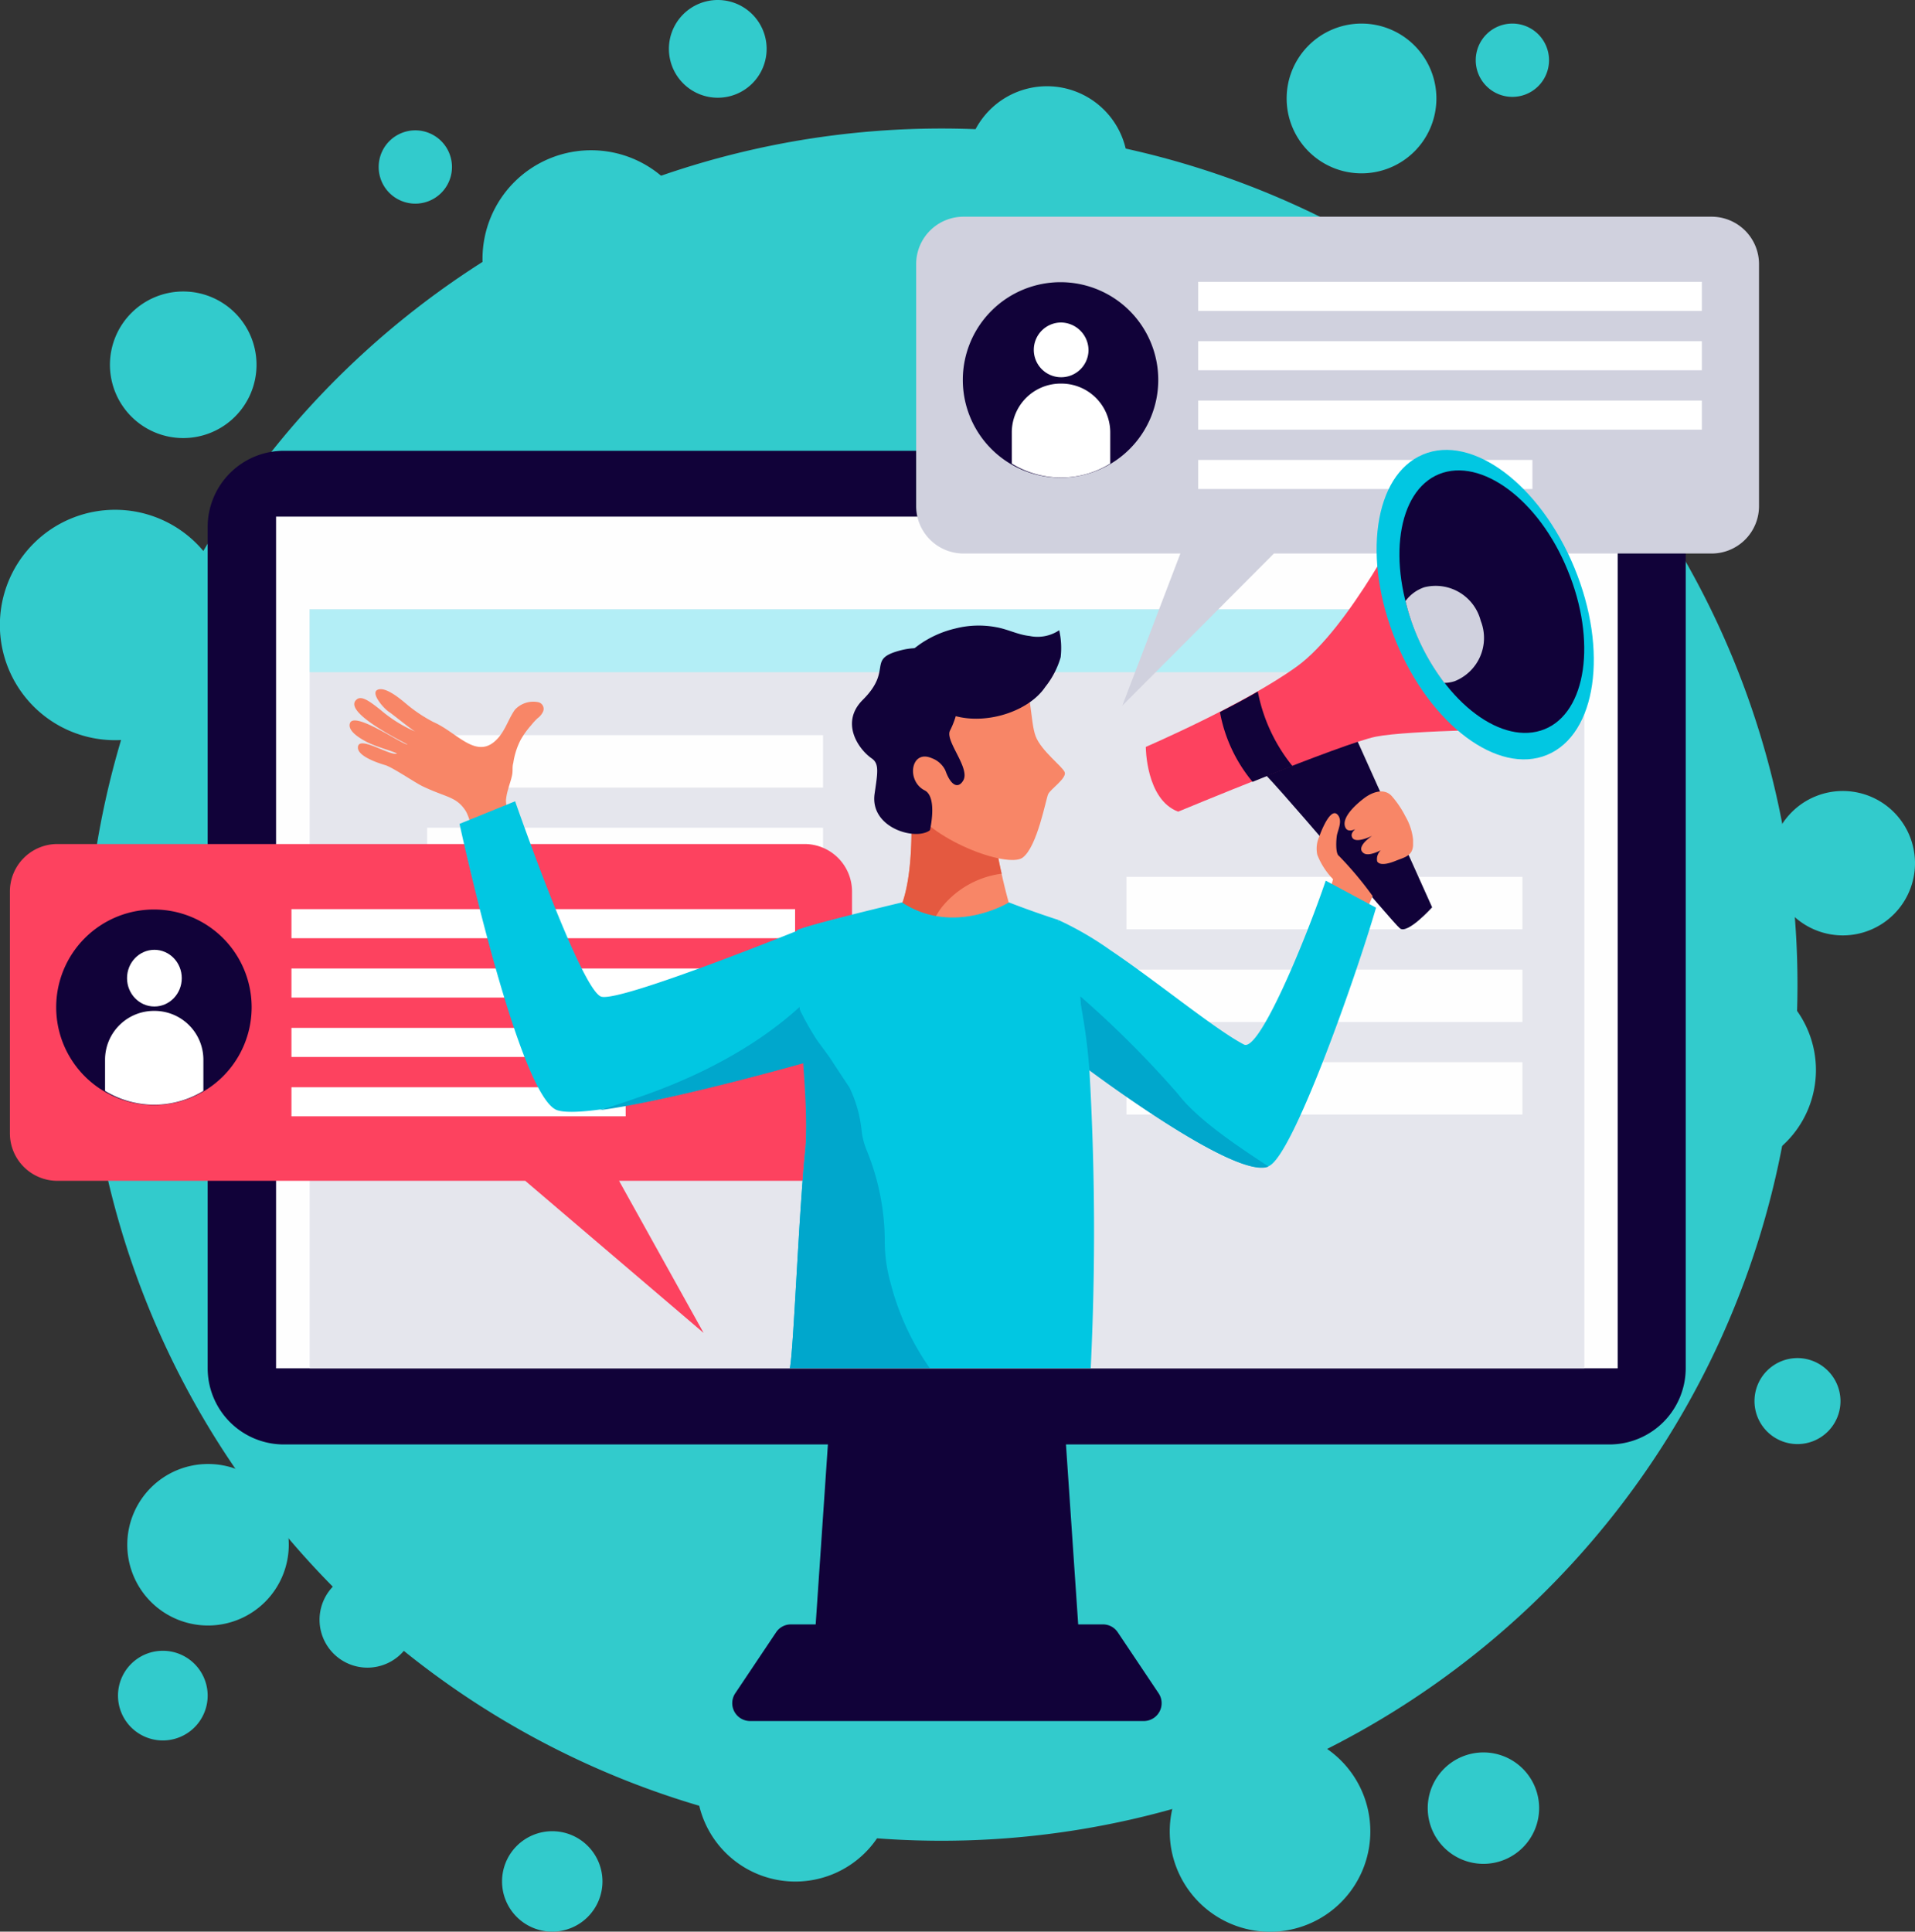 <svg xmlns="http://www.w3.org/2000/svg" viewBox="0 0 156.77 158.12"><rect x="0" y="0" width="156.77" height="158.12" fill="#333333" stroke="none"/><defs><style>.cls-1{fill:#32cbcc;}.cls-2{fill:#110239;}.cls-3{fill:#fefefe;}.cls-4{fill:#e5e6ed;}.cls-5{fill:#b3eef6;}.cls-6{fill:#fd425f;}.cls-7{fill:#fff;}.cls-8{fill:#d0d1de;}.cls-9{fill:#f88667;}.cls-10{fill:#e45940;}.cls-11{fill:#01c7e2;}.cls-12{fill:#00a7cc;}</style></defs><title>iconRecurso 3</title><g id="Capa_2" data-name="Capa 2"><g id="Capa_1-2" data-name="Capa 1"><path class="cls-1" d="M147.15,80.59A70.08,70.08,0,1,1,77.08,10.52,70.08,70.08,0,0,1,147.15,80.59Z"/><path class="cls-1" d="M92.33,13.67a6.62,6.62,0,1,1-6.62-6.61A6.62,6.62,0,0,1,92.33,13.67Z"/><path class="cls-1" d="M99.24,19.11a3.17,3.17,0,1,1-3.17-3.17A3.17,3.17,0,0,1,99.24,19.11Z"/><path class="cls-1" d="M148.66,87.59a8.36,8.36,0,1,1-8.36-8.36A8.36,8.36,0,0,1,148.66,87.59Z"/><path class="cls-1" d="M156.77,70.66a5.91,5.91,0,1,1-5.91-5.91A5.91,5.91,0,0,1,156.77,70.66Z"/><path class="cls-1" d="M18.85,51.15a9.43,9.43,0,1,1-9.42-9.42A9.43,9.43,0,0,1,18.85,51.15Z"/><path class="cls-1" d="M73.2,145.93a8.09,8.09,0,1,1-8.09-8.09A8.09,8.09,0,0,1,73.2,145.93Z"/><path class="cls-1" d="M21,29.86a6,6,0,1,1-6-6A6,6,0,0,1,21,29.86Z"/><path class="cls-1" d="M62.76,4a4,4,0,1,1-4-4A4,4,0,0,1,62.76,4Z"/><path class="cls-1" d="M126.81,4.93a3,3,0,1,1-3-3A3,3,0,0,1,126.81,4.93Z"/><path class="cls-1" d="M37,13.67a3,3,0,1,1-3-3A3,3,0,0,1,37,13.67Z"/><path class="cls-1" d="M117.59,8.06a6.13,6.13,0,1,1-6.13-6.13A6.13,6.13,0,0,1,117.59,8.06Z"/><path class="cls-1" d="M57.28,21.19A8.89,8.89,0,1,1,48.4,12.3,8.88,8.88,0,0,1,57.28,21.19Z"/><path class="cls-1" d="M49.32,154a4.11,4.11,0,1,1-4.1-4.1A4.11,4.11,0,0,1,49.32,154Z"/><path class="cls-1" d="M112.18,149.92a8.21,8.21,0,1,1-8.2-8.21A8.2,8.2,0,0,1,112.18,149.92Z"/><path class="cls-1" d="M126,148a4.56,4.56,0,1,1-4.55-4.55A4.56,4.56,0,0,1,126,148Z"/><path class="cls-1" d="M34,132.58a3.92,3.92,0,1,1-3.92-3.91A3.92,3.92,0,0,1,34,132.58Z"/><path class="cls-1" d="M23.64,126.45A6.61,6.61,0,1,1,17,119.84,6.6,6.6,0,0,1,23.64,126.45Z"/><path class="cls-1" d="M17,138.8a3.67,3.67,0,1,1-3.67-3.67A3.67,3.67,0,0,1,17,138.8Z"/><path class="cls-1" d="M150.67,114.69a3.52,3.52,0,1,1-3.52-3.52A3.53,3.53,0,0,1,150.67,114.69Z"/><polygon class="cls-2" points="88.6 137.9 66.44 137.9 68.26 111.11 86.78 111.11 88.6 137.9"/><path class="cls-2" d="M91.5,133.61a1.45,1.45,0,0,0-1.2-.64H64.74a1.45,1.45,0,0,0-1.2.64l-3.35,5a1.46,1.46,0,0,0,1.2,2.27H93.65a1.46,1.46,0,0,0,1.2-2.27Z"/><path class="cls-2" d="M131.77,118.24H23.27A6.24,6.24,0,0,1,17,112V43.15a6.24,6.24,0,0,1,6.23-6.25h108.5A6.24,6.24,0,0,1,138,43.15V112A6.25,6.25,0,0,1,131.77,118.24Z"/><rect class="cls-3" x="22.6" y="42.29" width="109.83" height="69.72"/><rect class="cls-4" x="25.35" y="49.88" width="104.35" height="62.13"/><rect class="cls-5" x="25.35" y="49.88" width="104.35" height="5.14"/><rect class="cls-3" x="92.22" y="71.78" width="32.41" height="4.29"/><rect class="cls-3" x="92.22" y="79.37" width="32.41" height="4.29"/><rect class="cls-3" x="92.22" y="86.95" width="32.41" height="4.29"/><rect class="cls-3" x="34.97" y="60.18" width="32.41" height="4.29"/><rect class="cls-3" x="34.97" y="67.76" width="32.41" height="4.29"/><path class="cls-6" d="M65.87,69.09H4.69A3.89,3.89,0,0,0,.81,73V92.77a3.89,3.89,0,0,0,3.88,3.89H43l14.6,12.45L50.68,96.66H65.87a3.89,3.89,0,0,0,3.88-3.89V73A3.89,3.89,0,0,0,65.87,69.09Z"/><rect class="cls-7" x="23.86" y="74.42" width="41.23" height="2.38"/><rect class="cls-7" x="23.86" y="79.28" width="41.23" height="2.38"/><rect class="cls-7" x="23.86" y="84.14" width="41.23" height="2.38"/><rect class="cls-7" x="23.86" y="89" width="27.36" height="2.38"/><path class="cls-2" d="M20.6,82.45a8,8,0,1,1-8-8A8,8,0,0,1,20.6,82.45Z"/><ellipse class="cls-7" cx="12.64" cy="80.07" rx="2.24" ry="2.32"/><path class="cls-7" d="M12.68,82.75H12.6a4,4,0,0,0-4,4v2.55a7.73,7.73,0,0,0,8.05,0V86.74A4,4,0,0,0,12.68,82.75Z"/><path class="cls-8" d="M140.09,17.74H78.91A3.88,3.88,0,0,0,75,21.63V41.42a3.88,3.88,0,0,0,3.87,3.89H96.63L91.88,57.76l12.41-12.45h35.8A3.88,3.88,0,0,0,144,41.42V21.63A3.88,3.88,0,0,0,140.09,17.74Z"/><rect class="cls-7" x="98.09" y="23.07" width="41.23" height="2.38"/><rect class="cls-7" x="98.09" y="27.93" width="41.23" height="2.38"/><rect class="cls-7" x="98.09" y="32.79" width="41.23" height="2.38"/><rect class="cls-7" x="98.09" y="37.65" width="27.36" height="2.38"/><path class="cls-2" d="M94.82,31.1a8,8,0,1,1-7.95-8A8,8,0,0,1,94.82,31.1Z"/><path class="cls-7" d="M89.11,28.72a2.24,2.24,0,1,1-2.24-2.32A2.28,2.28,0,0,1,89.11,28.72Z"/><path class="cls-7" d="M86.91,31.4h-.08a4,4,0,0,0-4,4v2.55a7.69,7.69,0,0,0,8.06,0V35.39A4,4,0,0,0,86.91,31.4Z"/><path class="cls-9" d="M81.22,66.48a17.65,17.65,0,0,1-4.9.22,7,7,0,0,1-1.73-.38c.08,2.05.1,6.86-1.36,8.85,0,0,.53,2.36,4.78,2.43s4.73-3.15,4.73-3.15A42.39,42.39,0,0,1,81.22,66.48Z"/><path class="cls-10" d="M73.25,75.24l.07.17v0c0,.07.08.16.13.25h0a2.58,2.58,0,0,0,.22.31l0,0a3.52,3.52,0,0,0,.77.67l.06,0a5,5,0,0,0,.57.3l.09,0a5.48,5.48,0,0,0,.75.25,6,6,0,0,1,1.25-3A7.53,7.53,0,0,1,82,71.52a30,30,0,0,1-.78-5,17.65,17.65,0,0,1-4.9.22,7,7,0,0,1-1.73-.38c.08,2.05.1,6.86-1.36,8.85l0,0Z"/><path class="cls-9" d="M75.33,55s7-2.07,8.08-.38.91,4.43,1.37,5.64,2.19,2.47,2.38,2.95S86,64.6,85.81,65s-.89,4.33-2.1,5.21-7.69-1.45-9.3-4.52S73.46,56,75.33,55Z"/><path class="cls-2" d="M78.51,56.2a6.94,6.94,0,0,1-.74,3.61c-.42.84,1.67,3.06,1.09,4.07-.39.68-1,.51-1.47-.82a2,2,0,0,0-1.12-1c-1.71-.74-2.1,1.87-.57,2.64,1.07.55.43,3.26.43,3.26-1.15.89-4.95-.18-4.53-3,.26-1.77.38-2.45-.24-2.88-1.12-.78-2.58-2.95-.73-4.79,2.54-2.53.22-3.33,3.16-4.07S79.15,54.36,78.51,56.2Z"/><path class="cls-2" d="M73.31,54.71c.16-.64,1.32-1.47,1.89-1.9a8.48,8.48,0,0,1,3-1.36,7.73,7.73,0,0,1,3.35-.11c1,.18,1.75.61,2.73.72a3.18,3.18,0,0,0,2.43-.47,6.54,6.54,0,0,1,.12,2.21,7,7,0,0,1-1.26,2.43c-1.41,2.11-5.26,3.29-8,2.17-1.31-.54-2.48-1-3.13-2.15A7,7,0,0,0,73.31,54.71Z"/><path class="cls-2" d="M110.5,59.27l6.74,15s-2,2.22-2.63,1.73-10.76-12.66-11.75-13.3S110.5,59.27,110.5,59.27Z"/><path class="cls-6" d="M93.8,61.14s0,4.31,2.65,5.3c0,0,13.48-5.6,16.19-6.14s12.57-.62,12.57-.62l-9.94-17.8s-4.77,9.56-9.12,12.69S93.8,61.14,93.8,61.14Z"/><path class="cls-2" d="M102.54,64c1.06-.43,2.18-.87,3.27-1.29a13.79,13.79,0,0,1-2.84-6.1c-1,.59-2.08,1.15-3.1,1.68A12.39,12.39,0,0,0,102.54,64Z"/><path class="cls-11" d="M128.88,46.46c2.81,6.79,1.81,13.65-2.22,15.33s-9.57-2.47-12.37-9.26-1.82-13.65,2.21-15.33S126.07,39.67,128.88,46.46Z"/><path class="cls-2" d="M128.34,46.69c2.38,5.77,1.54,11.61-1.89,13s-8.14-2.1-10.53-7.88-1.54-11.61,1.89-13S126,40.91,128.34,46.69Z"/><path class="cls-9" d="M109.62,70.07c-.32-.19-.23-1.4-.17-1.72.11-.49.44-1.13.1-1.6-.6-.83-1.44,1.41-1.55,1.73a2.38,2.38,0,0,0-.16,1.49,6,6,0,0,0,1.29,2c-.06.22-.13.45-.21.7a13.68,13.68,0,0,1,1.62.82c.65.38.62.84,1.23,1.26l.6-1.4A29.09,29.09,0,0,0,109.62,70.07Z"/><path class="cls-9" d="M113.93,65.16c-.58-.63-1.48-.38-2.19.13-.51.38-2,1.58-1.6,2.45s2.24-.88,2.24-.88c-.7.61-2,1.09-1.68,1.7s2-.29,2.4-.56c-.38.1-2.24,1.23-1.49,1.82.51.41,1.87-.44,2.28-.73-.54.17-1.29.65-1.15,1.42.24.41,1.07.14,1.53-.05.7-.28,1.36-.39,1.41-1.26,0-.16,0-.3,0-.47a4.74,4.74,0,0,0-.62-1.89A8.08,8.08,0,0,0,113.93,65.16Z"/><path class="cls-9" d="M43,70.14a7.86,7.86,0,0,1-.78-1.66c-.17-.5-.29-1-.46-1.51a3.72,3.72,0,0,1-.34-1.47,4.63,4.63,0,0,1,.18-.9c.1-.38.24-.75.32-1.14s0-.68.1-1a6,6,0,0,1,.6-1.89,6.89,6.89,0,0,1,.86-1.2A5.38,5.38,0,0,1,44,58.8a1.41,1.41,0,0,0,.47-.58.56.56,0,0,0-.41-.74,2.05,2.05,0,0,0-1.91.62c-.5.71-.74,1.56-1.31,2.24-1.73,2.06-3.35-.37-5.37-1.24a12.15,12.15,0,0,1-1.94-1.26c-.36-.27-1.91-1.75-2.65-1.36-.53.28.52,1.52,1,1.82.2.12,1.93,1.53,2.15,1.6a11.11,11.11,0,0,1-2.89-1.8c-.77-.6-1.51-1.2-1.93-.85-1.28,1,3.76,3.46,4.15,3.69C33,61,29,58.17,28.65,59.2c-.2.57.62,1.13,1.29,1.49.84.46,2.24.79,2.56,1-.59.21-3.2-1.57-3.2-.49,0,.71,1.62,1.25,2.23,1.43s2.47,1.45,3.06,1.73c1.94.93,2.75.83,3.52,2,.49.74,1.36,4.68,2.06,6.18Z"/><path class="cls-11" d="M108.53,72.09c-1.73,5.07-5.45,14-6.68,13.42-2.3-1.18-7.25-5.25-10.95-7.73a26.42,26.42,0,0,0-4.3-2.49l2.58,12.25s12.2,9.3,14.76,7.88c2-1.13,7-15.27,8.71-21.12Z"/><path class="cls-12" d="M96.44,89.56a82.53,82.53,0,0,0-8-8l.41,5.81s12.3,9.28,15,8.12C101.49,93.93,98.12,91.74,96.44,89.56Z"/><path class="cls-11" d="M65.89,75.94s-15,6.08-16.65,5.65-7.07-16-7.07-16l-4.55,1.85s4.85,22.4,8,23.44,21.76-4.35,21.76-4.35A31.94,31.94,0,0,0,65.89,75.94Z"/><path class="cls-12" d="M53.08,89.54c-1.32.47-2.67.94-4,1.34,6.37-.84,18.3-4.3,18.3-4.3A32.52,32.52,0,0,0,67,80.89C63.34,84.9,58.08,87.74,53.08,89.54Z"/><path class="cls-8" d="M121.22,50.82a3.81,3.81,0,0,0-4.61-2.75,3.16,3.16,0,0,0-1.55,1.13,18.09,18.09,0,0,0,3.18,6.7,2.8,2.8,0,0,0,.85-.14A3.81,3.81,0,0,0,121.22,50.82Z"/><path class="cls-11" d="M65.91,94.26c-.53,5.23-.94,16.21-1.25,17.74H89.29a229.62,229.62,0,0,0-.11-24.46A47.53,47.53,0,0,0,86.6,75.29s-1.84-.58-4-1.42c0,0-4.53,2.78-8.76,0,0,0-7.62,1.81-8.54,2.25C64.52,76.52,66.48,88.68,65.91,94.26Z"/><path class="cls-12" d="M72.43,101.41A19.81,19.81,0,0,0,71,94.28a6.28,6.28,0,0,1-.45-1.59,10.64,10.64,0,0,0-1-3.65c-.55-.84-1.11-1.67-1.65-2.51-.3-.41-.62-.84-1-1.36a23,23,0,0,1-1.5-2.67c.28,3.84.8,9,.51,11.76-.53,5.23-.94,16.21-1.25,17.74H76.12a21.32,21.32,0,0,1-3.22-7A12.77,12.77,0,0,1,72.43,101.41Z"/></g></g></svg>